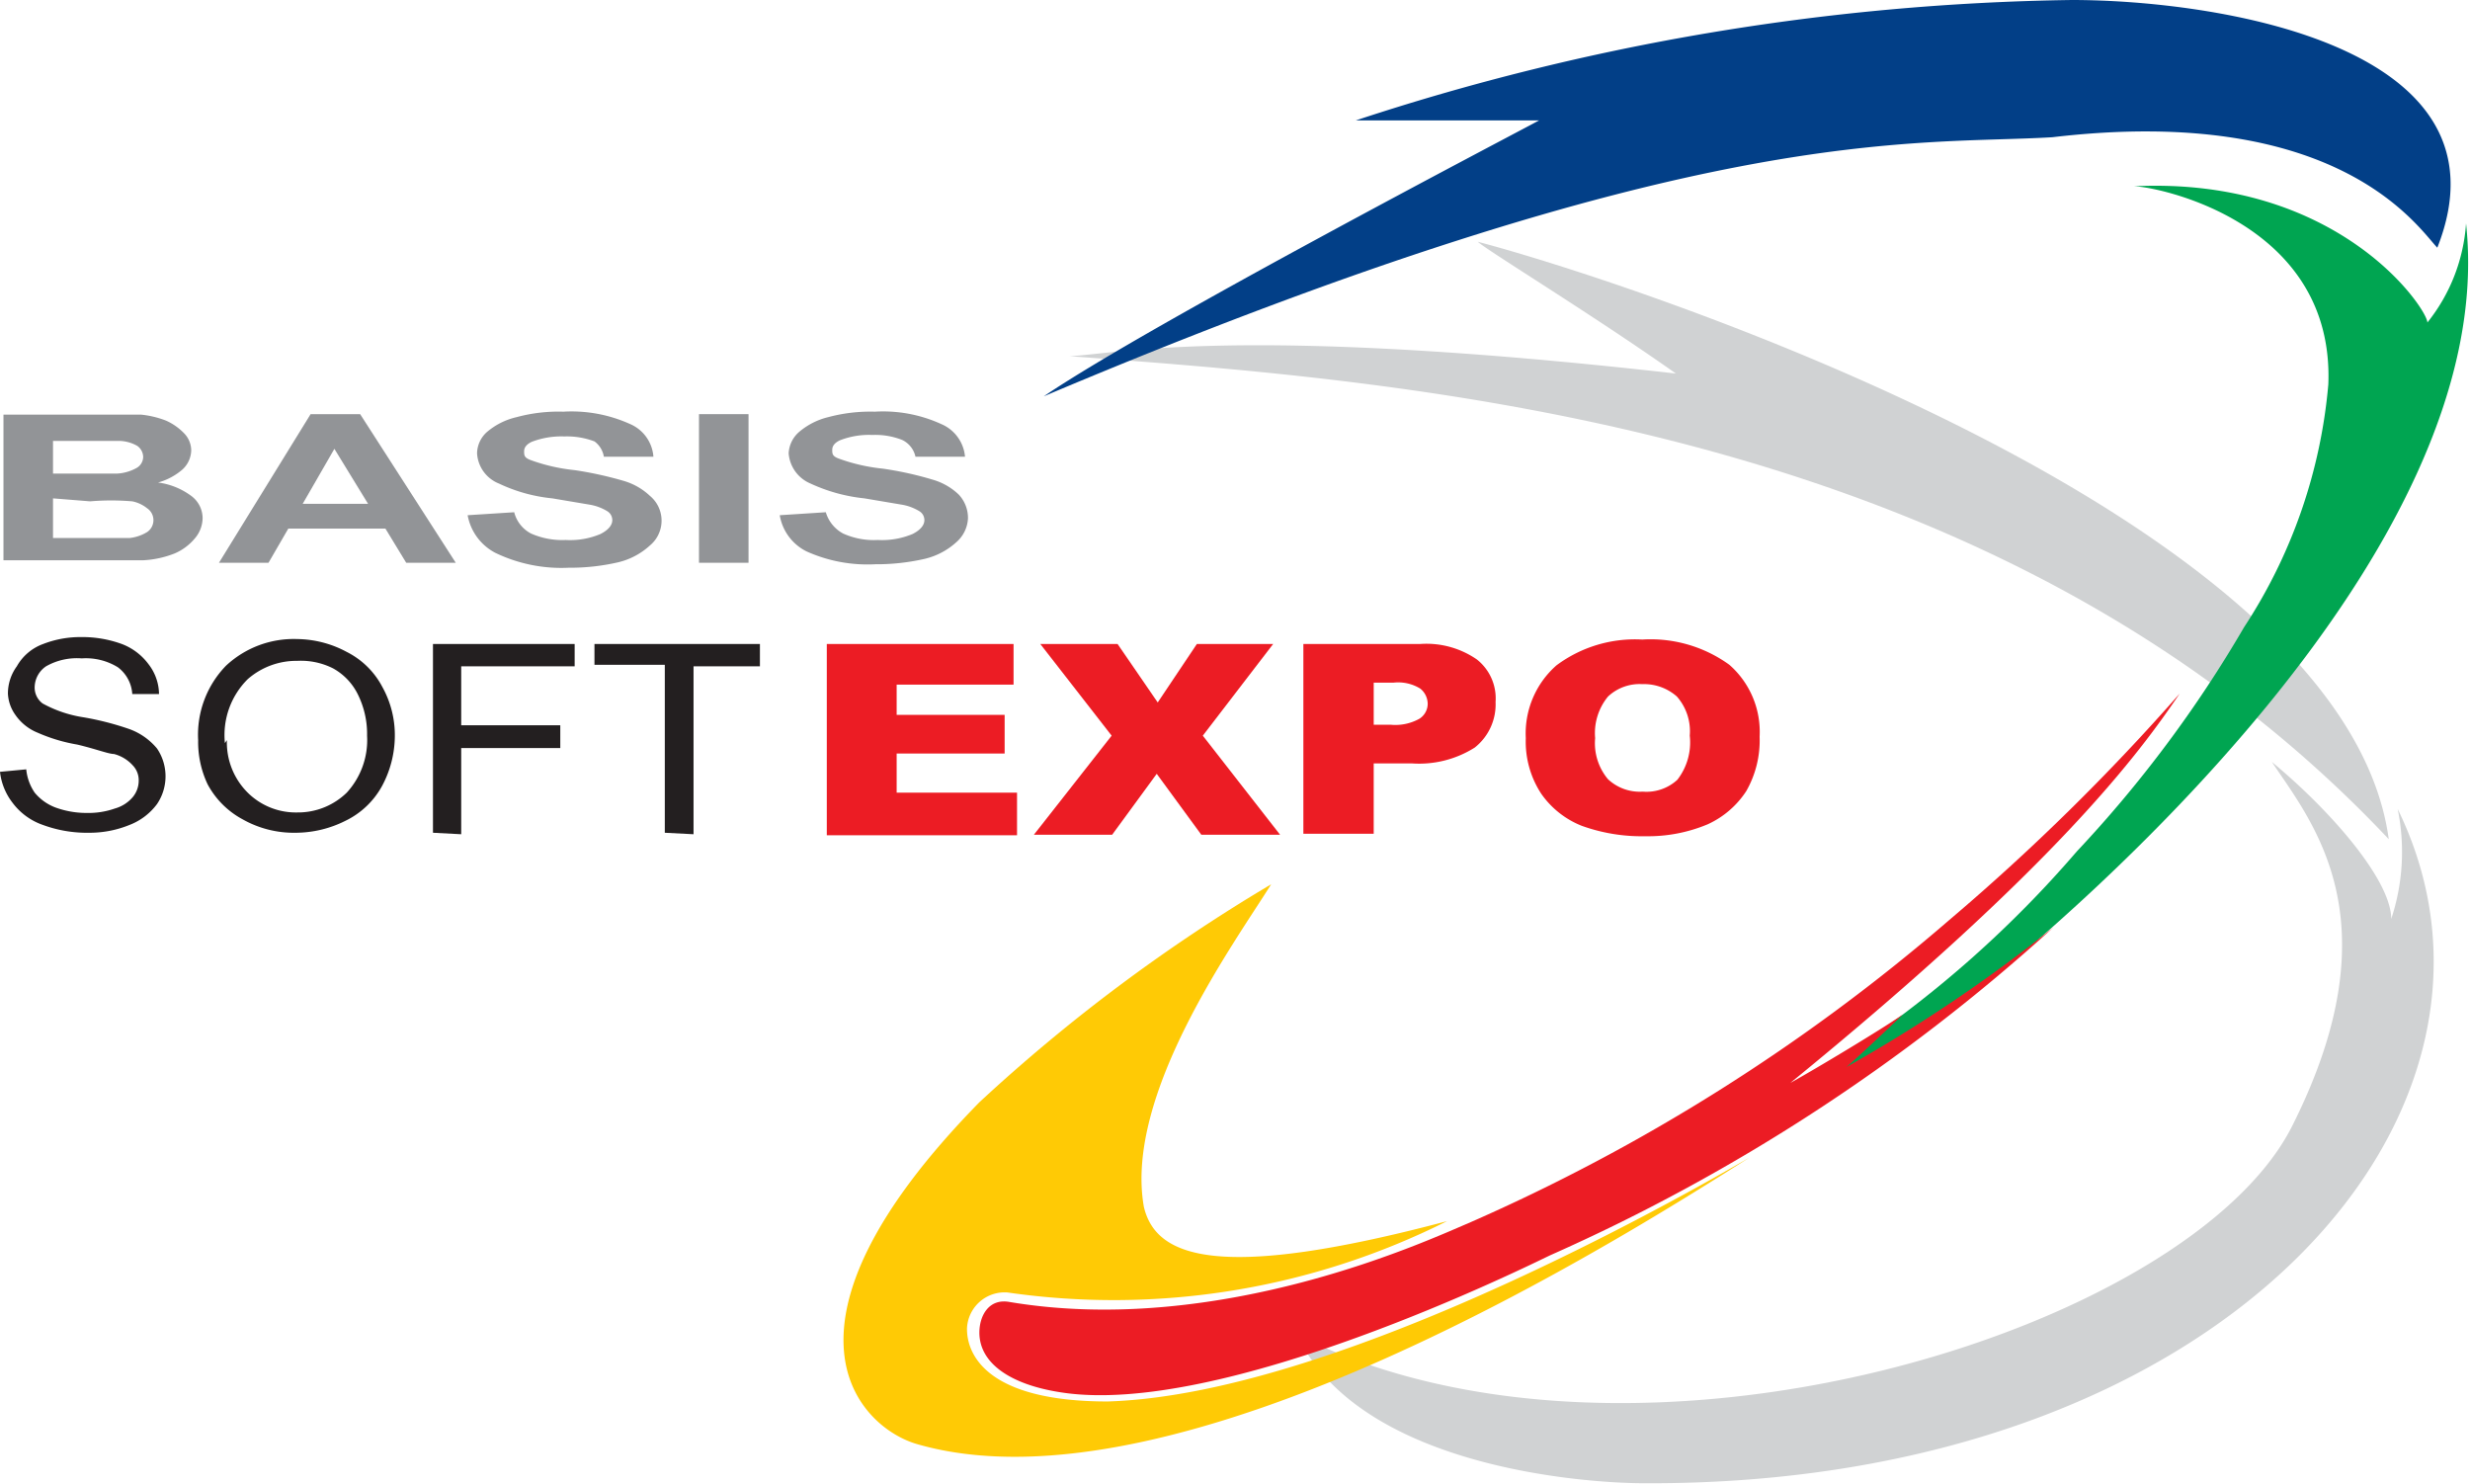 <svg xmlns="http://www.w3.org/2000/svg" viewBox="0 0 49.86 29.95"><defs><style>.cls-1{fill:#231f20;}.cls-2,.cls-8{fill:#ec1c24;}.cls-3{fill:#929497;}.cls-4{fill:#d0d2d3;}.cls-4,.cls-8{fill-rule:evenodd;}.cls-5{fill:#ffca05;}.cls-6{fill:#00a551;}.cls-7{fill:#023f87;}</style></defs><title>Asset 3</title><g id="Layer_2" data-name="Layer 2"><g id="Layer_1-2" data-name="Layer 1"><path class="cls-1" d="M0,15.58l.53-.05A1,1,0,0,0,.7,16a1,1,0,0,0,.42.3,1.83,1.83,0,0,0,.64.11,1.6,1.6,0,0,0,.56-.09.73.73,0,0,0,.36-.23.52.52,0,0,0,.12-.33.43.43,0,0,0-.12-.31.77.77,0,0,0-.38-.23c-.11,0-.36-.1-.74-.19a3.39,3.39,0,0,1-.8-.24,1,1,0,0,1-.45-.36A.8.8,0,0,1,.16,14a.93.93,0,0,1,.18-.55A1,1,0,0,1,.87,13a2.06,2.06,0,0,1,.76-.14,2.33,2.33,0,0,1,.83.14,1.2,1.2,0,0,1,.54.41,1,1,0,0,1,.21.6l-.54,0a.73.73,0,0,0-.29-.54,1.23,1.23,0,0,0-.73-.18,1.26,1.26,0,0,0-.72.16.52.52,0,0,0-.23.41.4.4,0,0,0,.16.34,2.49,2.49,0,0,0,.83.28,5.8,5.8,0,0,1,.93.24,1.3,1.3,0,0,1,.55.39,1,1,0,0,1,0,1.12,1.25,1.25,0,0,1-.55.42,2.13,2.13,0,0,1-.81.16,2.58,2.58,0,0,1-.95-.16,1.29,1.29,0,0,1-.61-.45A1.24,1.24,0,0,1,0,15.58Z"/><path class="cls-1" d="M4,14.94a2,2,0,0,1,.56-1.5A2,2,0,0,1,6,12.9a2.15,2.15,0,0,1,1,.26,1.65,1.65,0,0,1,.72.71,2,2,0,0,1,.25,1,2.15,2.15,0,0,1-.26,1,1.67,1.67,0,0,1-.74.7,2.25,2.25,0,0,1-1,.24,2.1,2.1,0,0,1-1.07-.27,1.73,1.73,0,0,1-.71-.71A2,2,0,0,1,4,14.94Zm.58,0A1.43,1.43,0,0,0,5,16a1.38,1.38,0,0,0,1,.4A1.41,1.41,0,0,0,7,16a1.57,1.57,0,0,0,.41-1.15,1.8,1.8,0,0,0-.18-.82,1.21,1.21,0,0,0-.51-.54A1.44,1.44,0,0,0,6,13.34a1.49,1.49,0,0,0-1,.37A1.59,1.59,0,0,0,4.54,15Z"/><path class="cls-1" d="M8.74,16.81V13H11.6v.45H9.31v1.19h2v.46h-2v1.74Z"/><path class="cls-1" d="M13.42,16.81V13.42H12V13h3.34v.45H14v3.39Z"/><path class="cls-2" d="M16.69,13h3.77v.82H18.1v.61h2.18v.78H18.1V16h2.43v.86H16.69Z"/><path class="cls-2" d="M21,13h1.56l.81,1.18L24.16,13H25.7l-1.42,1.85,1.56,2H24.25l-.9-1.23-.9,1.23H20.87l1.57-2Z"/><path class="cls-2" d="M26.31,13h2.35a1.79,1.79,0,0,1,1.15.31,1,1,0,0,1,.38.86,1.11,1.11,0,0,1-.42.92,2.1,2.1,0,0,1-1.27.32h-.77v1.42H26.31Zm1.42,1.63h.35a1,1,0,0,0,.57-.12.36.36,0,0,0,.17-.3.4.4,0,0,0-.15-.31.85.85,0,0,0-.54-.12h-.4Z"/><path class="cls-2" d="M30.8,14.9a1.83,1.83,0,0,1,.62-1.47,2.65,2.65,0,0,1,1.73-.52,2.71,2.71,0,0,1,1.76.51,1.8,1.8,0,0,1,.61,1.45,2.06,2.06,0,0,1-.27,1.1,1.84,1.84,0,0,1-.78.67,3.11,3.11,0,0,1-1.26.24,3.56,3.56,0,0,1-1.28-.21,1.81,1.81,0,0,1-.82-.65A1.92,1.92,0,0,1,30.8,14.9Zm1.4,0a1.13,1.13,0,0,0,.26.83.94.94,0,0,0,.7.25.92.92,0,0,0,.7-.24,1.23,1.23,0,0,0,.25-.89,1.06,1.06,0,0,0-.26-.79,1,1,0,0,0-.7-.25.93.93,0,0,0-.69.25A1.16,1.16,0,0,0,32.2,14.9Z"/><path class="cls-3" d="M.07,8.37H2c.38,0,.66,0,.85,0a1.93,1.93,0,0,1,.5.12,1.16,1.16,0,0,1,.36.25.5.5,0,0,1,.15.35.54.54,0,0,1-.18.39,1.27,1.27,0,0,1-.49.26,1.43,1.43,0,0,1,.67.27.56.56,0,0,1,.23.45.64.64,0,0,1-.15.4,1.09,1.09,0,0,1-.41.31,2,2,0,0,1-.65.14c-.16,0-.54,0-1.16,0H.07Zm1,.5v.69H2.36a.91.91,0,0,0,.39-.11.26.26,0,0,0,.14-.23A.28.28,0,0,0,2.77,9a.77.77,0,0,0-.36-.1H1Zm0,1.19v.8h.89c.35,0,.57,0,.66,0a.85.85,0,0,0,.35-.12.29.29,0,0,0,0-.48.7.7,0,0,0-.3-.14,5.11,5.11,0,0,0-.85,0Z"/><path class="cls-3" d="M9.2,11.36h-1l-.42-.69H5.82l-.4.69h-1l1.85-3h1ZM7.43,10.17,6.75,9.06l-.64,1.11Z"/><path class="cls-3" d="M9.44,10.4l.94-.06a.67.67,0,0,0,.34.43,1.56,1.56,0,0,0,.7.13,1.57,1.57,0,0,0,.7-.12c.16-.08.24-.18.24-.28a.21.21,0,0,0-.1-.18,1,1,0,0,0-.34-.13l-.77-.13a3.26,3.26,0,0,1-1.08-.3.7.7,0,0,1-.44-.61.59.59,0,0,1,.2-.43,1.41,1.41,0,0,1,.6-.3,3.23,3.23,0,0,1,.94-.11,2.87,2.87,0,0,1,1.35.25.78.78,0,0,1,.47.66l-1,0A.48.48,0,0,0,12,8.91a1.57,1.57,0,0,0-.61-.1,1.67,1.67,0,0,0-.66.11c-.1.05-.15.11-.15.19s0,.13.14.18a3.69,3.69,0,0,0,.88.2,7.39,7.39,0,0,1,1,.22,1.3,1.3,0,0,1,.52.3.65.65,0,0,1,0,1,1.44,1.44,0,0,1-.64.34,4.3,4.3,0,0,1-1,.11A3.07,3.07,0,0,1,10,11.16,1.07,1.07,0,0,1,9.44,10.4Z"/><path class="cls-3" d="M14.11,11.36v-3h1v3Z"/><path class="cls-3" d="M15.74,10.4l.93-.06a.72.72,0,0,0,.35.43,1.51,1.51,0,0,0,.7.13,1.6,1.6,0,0,0,.7-.12c.16-.08.24-.18.24-.28a.21.21,0,0,0-.1-.18,1,1,0,0,0-.34-.13l-.77-.13a3.42,3.42,0,0,1-1.09-.3.72.72,0,0,1-.44-.61.61.61,0,0,1,.21-.43,1.42,1.42,0,0,1,.59-.3,3.28,3.28,0,0,1,.94-.11A2.82,2.82,0,0,1,19,8.56a.79.79,0,0,1,.48.66l-1,0a.49.49,0,0,0-.27-.34,1.48,1.48,0,0,0-.6-.1,1.61,1.61,0,0,0-.66.11c-.1.05-.15.11-.15.19s0,.13.14.18a3.69,3.69,0,0,0,.88.2,6.88,6.88,0,0,1,1,.22,1.27,1.27,0,0,1,.53.3.69.69,0,0,1,.19.48.68.68,0,0,1-.23.48,1.44,1.44,0,0,1-.64.34,4.36,4.36,0,0,1-1,.11,3,3,0,0,1-1.39-.26A1,1,0,0,1,15.74,10.4Z"/><path class="cls-4" d="M48.22,16.94c-.9-6.61-15.5-11.3-18.39-12.06.21.19,2.3,1.46,4,2.66-8.85-1-11.29-.39-12.24-.35C28.66,7.71,40.35,8.58,48.22,16.94Zm.18-.61a4.31,4.31,0,0,1-.13,2.22c0-.77-1.19-2.16-2.41-3.17.82,1.23,2.5,3.2.41,7.35s-13.33,7.62-20.09,4.21c1.25,2.67,5.78,3,7,3C44.88,30,51.4,22.46,48.4,16.33Z"/><path class="cls-5" d="M22.36,28.29c-2.86,0-2.84-1.3-2.84-1.48a.76.76,0,0,1,.82-.72,15,15,0,0,0,8.87-1.44c-4.63,1.23-5.88.73-6.12-.29-.4-2.27,1.84-5.34,2.57-6.51a34.72,34.72,0,0,0-5.89,4.4c-4.44,4.53-2.43,6.56-1.26,6.9,5.29,1.53,14.32-4.21,16.8-5.78C34.66,23.74,27.19,28.14,22.36,28.29Z"/><path class="cls-6" d="M40.05,19.91a35.66,35.66,0,0,1-3.3,2.42c-.3.19-.43-.54.45-1a22.42,22.42,0,0,0,4.72-4.14,24.92,24.92,0,0,0,3.38-4.53A10.6,10.6,0,0,0,47,7.76c.13-3.29-3.48-4-3.93-4C47.22,3.56,49,6.24,49,6.51a3.58,3.58,0,0,0,.78-2c.73,6.71-8.2,14.14-9.77,15.41"/><path class="cls-7" d="M21.07,8c2.15-1.46,9.52-5.31,10-5.57H27.37A48.25,48.25,0,0,1,41.82,0c2.88,0,9,.9,7.38,5-.4-.42-2-2.91-7.77-2.23C38.6,2.94,34.28,2.42,21.07,8Z"/><path class="cls-8" d="M41.45,18.72a38,38,0,0,1-10.16,6.62c-.42.2-6.66,3.3-9.91,2.76-1-.16-1.61-.59-1.61-1.2,0-.34.19-.69.6-.62C24.65,27,28.9,25,29.62,24.7a38.36,38.36,0,0,0,9.73-6.13A44.44,44.44,0,0,0,44,14c-.8,1.18-2.44,3.44-7.86,7.86.54-.3,1.82-1.07,2.27-1.38-.34.33-1.06,1-1.14,1.06A30.84,30.84,0,0,0,41.45,18.72Z"/></g></g></svg>